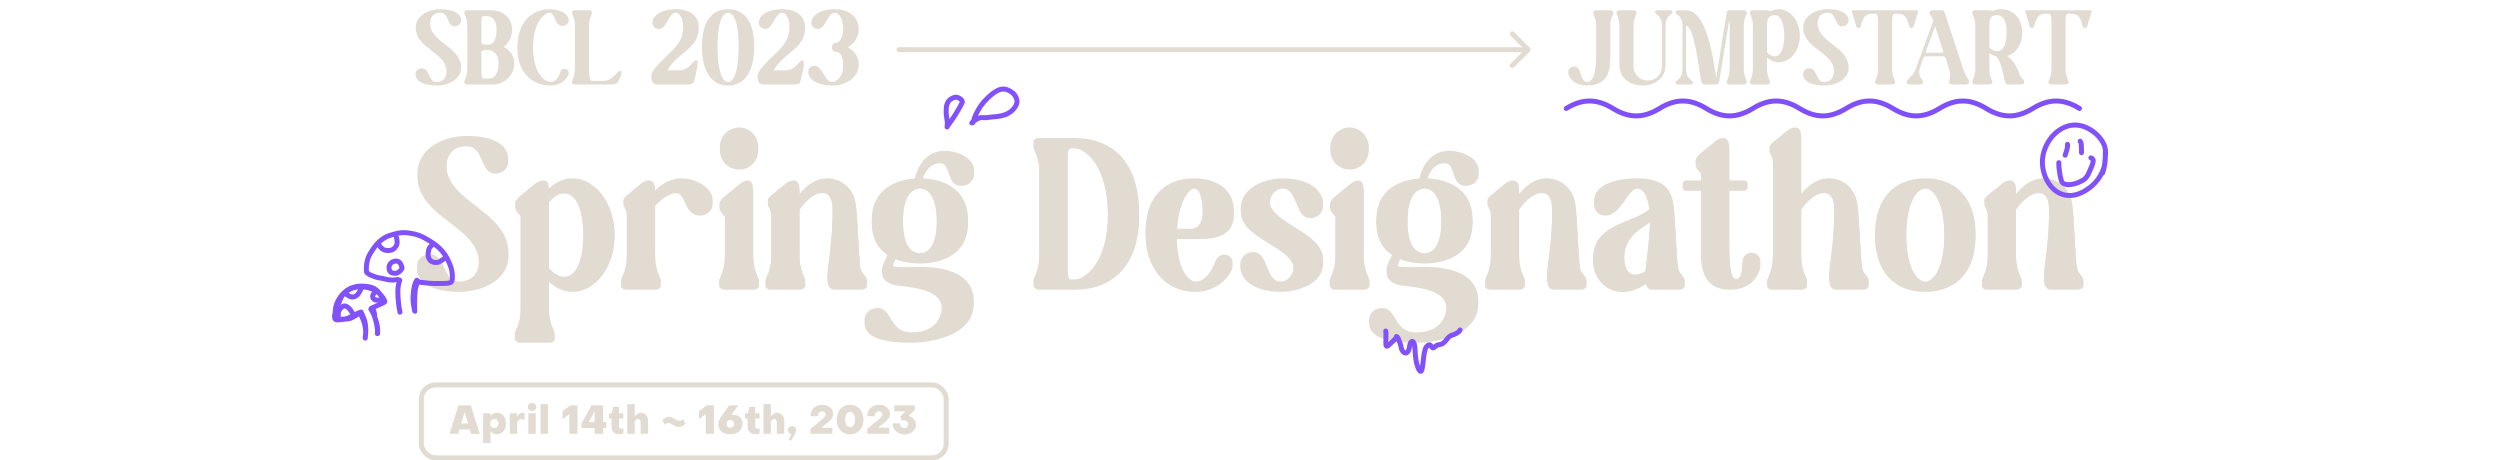<svg width="1510" height="278" viewBox="0 0 1510 278" fill="none" xmlns="http://www.w3.org/2000/svg">
<g filter="url(#filter0_f_5110_64)">
<path d="M277.008 174.28C292.88 174.28 307.088 166.088 307.088 152.904C307.088 127.176 269.584 122.312 269.584 99.528C269.584 95.048 270.864 86.344 282 86.344C292.496 86.344 289.808 102.856 299.152 102.856C304.144 102.856 306.96 99.144 306.96 95.944C306.96 87.368 298 82.12 281.872 82.12C266 82.12 252.176 91.08 252.176 104.264C252.176 129.992 289.296 134.216 289.296 157C289.296 161.48 288.016 170.056 276.88 170.056C267.664 170.056 269.072 153.544 259.728 153.544C254.736 153.544 251.92 157.256 251.92 160.456C251.92 169.032 262.16 174.28 277.008 174.28ZM314.504 128.584V185.672C314.504 196.168 310.92 199.112 310.92 202.056C310.92 202.056 310.92 205 314.504 205H331.528C333.96 205 335.112 203.976 335.112 202.056C335.112 199.112 331.528 196.168 331.528 185.672V168.264C335.624 171.976 340.488 174.28 345.864 174.28C359.944 174.28 371.208 158.664 371.208 141.128C371.208 123.464 359.944 107.72 345.864 107.72C340.488 107.72 335.624 110.024 331.528 113.864C331.528 110.152 329.992 109 328.072 109C326.408 109 324.36 110.024 323.08 111.048L314.504 118.088C309.64 122.056 310.536 124.488 314.504 128.584ZM340.744 114.888C349.832 114.888 352.392 129.736 352.392 141.128C352.392 152.392 349.832 167.112 340.744 167.112C337.288 167.112 334.088 164.936 331.528 161.736V120.392C334.088 117.064 337.288 114.888 340.744 114.888ZM378.629 128.456V153.672C378.629 164.168 375.045 167.112 375.045 170.056C375.045 171.976 376.197 173 378.629 173H395.653C395.653 173 399.237 173 399.237 170.056C399.237 167.112 395.653 164.168 395.653 153.672V122.312C400.005 117.704 404.997 114.632 408.581 114.632C414.213 114.632 413.317 128.2 422.661 128.2C427.653 128.2 430.469 124.488 430.469 121.288C430.469 112.712 419.589 107.72 411.653 107.72C405.253 107.72 400.005 110.792 395.653 115.144V114.504C395.653 110.28 393.989 109 391.941 109C390.277 109 388.357 109.896 387.205 110.92L378.629 117.96C373.765 121.928 378.629 122.696 378.629 128.456ZM437.879 128.968V153.672C437.879 164.168 434.295 167.112 434.295 170.056C434.295 170.056 434.295 173 437.879 173H454.903C454.903 173 458.487 173 458.487 170.056C458.487 167.112 454.903 164.168 454.903 153.672V115.016C454.903 110.408 453.367 109 451.575 109C449.783 109 447.735 110.28 446.455 111.432L437.879 118.472C433.015 122.44 433.911 124.872 437.879 128.968ZM434.807 88.776C434.807 95.304 439.927 100.424 446.455 100.424C452.855 100.424 457.975 95.304 457.975 88.776C457.975 82.376 452.855 77 446.455 77C439.927 77 434.807 82.376 434.807 88.776ZM465.879 128.456V153.672C465.879 164.168 462.295 167.112 462.295 170.056C462.295 171.976 463.447 173 465.879 173H482.903C482.903 173 486.487 173 486.487 170.056C486.487 167.112 482.903 164.168 482.903 153.672V124.744C486.999 118.728 492.247 114.632 496.343 114.632C503.511 114.632 503.127 122.696 502.743 134.472C502.231 148.808 500.055 158.664 499.799 166.344C499.671 171.08 501.719 173 503.895 173H520.023C522.071 173 523.735 171.976 523.735 170.056C523.735 166.6 520.535 165.704 519.767 161.864C518.743 156.616 517.975 129.096 516.823 122.696C515.159 113.224 507.863 107.72 499.671 107.72C492.631 107.72 487.255 111.816 482.903 117.192V114.504C482.903 110.28 481.239 109 479.191 109C477.527 109 475.607 109.896 474.455 110.92L465.879 117.96C461.015 121.928 465.879 122.696 465.879 128.456ZM522.199 192.968C522.199 201.544 532.311 205 550.615 205C558.807 205 588.119 202.184 588.119 181.448C588.119 173 582.871 161.224 555.735 161.224C551.639 161.224 548.183 161.352 545.367 161.352C541.015 161.352 538.583 161.096 538.967 159.816C539.479 158.152 540.247 156.104 540.887 154.568C545.751 156.488 550.999 157.128 555.607 157.128C567.639 157.128 584.663 152.648 584.663 132.68C584.663 113.352 568.791 108.104 556.887 107.72C557.271 105.8 559.831 96.584 567.767 96.584C574.807 96.584 571.223 110.28 580.567 110.28C585.559 110.28 588.375 106.568 588.375 103.368C588.375 94.792 577.367 91.08 570.711 91.08C556.375 91.08 553.047 105.672 552.535 107.848C540.887 108.616 526.551 114.376 526.551 132.68C526.551 142.792 530.903 148.936 536.791 152.52C536.407 153.288 535.255 155.464 533.591 159.176C531.159 164.68 534.231 169.672 542.807 170.568C558.295 172.232 568.919 174.92 568.919 184.904C568.919 192.2 564.439 200.776 550.615 200.776C536.791 200.776 539.351 186.056 530.007 186.056C525.015 186.056 522.199 189.768 522.199 192.968ZM555.607 111.944C559.703 111.944 565.847 115.272 565.847 132.68C565.847 150.088 559.703 152.904 555.607 152.904C551.511 152.904 545.367 150.088 545.367 132.68C545.367 115.272 551.511 111.944 555.607 111.944ZM624.17 86.344C624.17 89.288 627.754 92.232 627.754 102.728V153.672C627.754 164.168 624.17 167.112 624.17 170.056C624.17 170.056 624.17 173 627.754 173H649.258C671.274 173 688.042 159.176 688.042 128.84C688.042 97.096 671.274 83.4 649.258 83.4H627.754C625.322 83.4 624.17 84.424 624.17 86.344ZM644.778 153.672V102.728C644.778 93.768 644.394 87.624 646.826 87.624H649.258C654.634 87.624 669.226 97.096 669.226 128.84C669.226 159.176 655.018 168.776 649.258 168.776H646.826C644.394 168.776 644.778 162.632 644.778 153.672ZM722.256 174.28C734.544 174.28 742.608 165.576 744.272 160.2C745.424 156.488 742.48 153.8 739.408 153.8C737.36 153.8 735.184 154.952 734.16 157.768C731.984 163.656 727.76 170.056 722.256 170.056C717.776 170.056 710.736 162.376 710.736 142.408H724.176C735.056 142.408 745.296 140.104 745.296 127.56C745.296 113.096 733.008 107.72 721.36 107.72C702.544 107.72 691.92 119.88 691.92 139.848C691.92 158.536 702.544 174.28 722.256 174.28ZM721.36 111.944C725.072 111.944 726.48 119.88 726.48 127.048C726.48 132.168 725.072 138.184 719.056 138.184H710.864C711.632 120.904 717.648 111.944 721.36 111.944ZM773.618 174.28C783.09 174.28 799.218 169.928 799.218 156.744C799.218 139.976 766.834 134.984 766.834 121.16C766.834 116.68 770.034 111.944 774.77 111.944C783.986 111.944 781.938 129.736 791.282 129.736C796.274 129.736 799.09 126.024 799.09 122.824C799.09 114.248 789.49 107.72 774.642 107.72C765.17 107.72 749.426 112.712 749.426 125.896C749.426 142.664 781.426 147.016 781.426 160.84C781.426 165.32 778.226 170.056 773.49 170.056C764.274 170.056 766.322 152.264 756.978 152.264C751.986 152.264 749.17 155.976 749.17 159.176C749.17 167.752 758.77 174.28 773.618 174.28ZM806.629 128.968V153.672C806.629 164.168 803.045 167.112 803.045 170.056C803.045 170.056 803.045 173 806.629 173H823.653C823.653 173 827.237 173 827.237 170.056C827.237 167.112 823.653 164.168 823.653 153.672V115.016C823.653 110.408 822.117 109 820.325 109C818.533 109 816.485 110.28 815.205 111.432L806.629 118.472C801.765 122.44 802.661 124.872 806.629 128.968ZM803.557 88.776C803.557 95.304 808.677 100.424 815.205 100.424C821.605 100.424 826.725 95.304 826.725 88.776C826.725 82.376 821.605 77 815.205 77C808.677 77 803.557 82.376 803.557 88.776ZM826.949 192.968C826.949 201.544 837.061 205 855.365 205C863.557 205 892.869 202.184 892.869 181.448C892.869 173 887.621 161.224 860.485 161.224C856.389 161.224 852.933 161.352 850.117 161.352C845.765 161.352 843.333 161.096 843.717 159.816C844.229 158.152 844.997 156.104 845.637 154.568C850.501 156.488 855.749 157.128 860.357 157.128C872.389 157.128 889.413 152.648 889.413 132.68C889.413 113.352 873.541 108.104 861.637 107.72C862.021 105.8 864.581 96.584 872.517 96.584C879.557 96.584 875.973 110.28 885.317 110.28C890.309 110.28 893.125 106.568 893.125 103.368C893.125 94.792 882.117 91.08 875.461 91.08C861.125 91.08 857.797 105.672 857.285 107.848C845.637 108.616 831.301 114.376 831.301 132.68C831.301 142.792 835.653 148.936 841.541 152.52C841.157 153.288 840.005 155.464 838.341 159.176C835.909 164.68 838.981 169.672 847.557 170.568C863.045 172.232 873.669 174.92 873.669 184.904C873.669 192.2 869.189 200.776 855.365 200.776C841.541 200.776 844.101 186.056 834.757 186.056C829.765 186.056 826.949 189.768 826.949 192.968ZM860.357 111.944C864.453 111.944 870.597 115.272 870.597 132.68C870.597 150.088 864.453 152.904 860.357 152.904C856.261 152.904 850.117 150.088 850.117 132.68C850.117 115.272 856.261 111.944 860.357 111.944ZM900.504 128.456V153.672C900.504 164.168 896.92 167.112 896.92 170.056C896.92 171.976 898.072 173 900.504 173H917.528C917.528 173 921.112 173 921.112 170.056C921.112 167.112 917.528 164.168 917.528 153.672V124.744C921.624 118.728 926.872 114.632 930.968 114.632C938.136 114.632 937.752 122.696 937.368 134.472C936.856 148.808 934.68 158.664 934.424 166.344C934.296 171.08 936.344 173 938.52 173H954.648C956.696 173 958.36 171.976 958.36 170.056C958.36 166.6 955.16 165.704 954.392 161.864C953.368 156.616 952.6 129.096 951.448 122.696C949.784 113.224 942.488 107.72 934.296 107.72C927.256 107.72 921.88 111.816 917.528 117.192V114.504C917.528 110.28 915.864 109 913.816 109C912.152 109 910.232 109.896 909.08 110.92L900.504 117.96C895.64 121.928 900.504 122.696 900.504 128.456ZM962.17 155.976C962.17 165.064 969.082 174.408 980.09 174.408C984.826 174.408 990.33 172.36 994.042 169.544C994.682 171.976 996.218 173 997.754 173H1013.88C1015.93 173 1017.59 171.976 1017.59 170.056C1017.59 166.6 1014.39 165.704 1013.63 161.864C1012.6 156.616 1011.83 129.096 1010.68 122.696C1009.02 113.224 1003.39 107.72 988.922 107.72C973.562 107.72 962.81 112.712 962.81 121.288C962.81 124.488 964.73 128.2 969.722 128.2C979.066 128.2 983.29 111.944 988.922 111.944C993.274 111.944 995.706 118.216 996.346 126.408C994.298 127.816 991.61 129.48 989.05 130.632C977.018 136.008 962.17 139.464 962.17 155.976ZM990.714 136.392C993.146 134.728 995.194 133.32 996.602 132.296V134.472C996.09 147.272 994.426 156.488 993.786 163.784C991.866 164.936 989.946 165.832 987.642 165.832C981.882 165.832 980.986 158.536 980.986 154.824C980.986 144.584 986.362 139.464 990.714 136.392ZM1018.47 113.224H1027.43V145.608C1027.43 154.44 1025.64 173 1044.97 173C1057.64 173 1062.76 164.168 1063.27 158.792C1063.66 154.824 1060.84 152.648 1057.9 152.648C1055.34 152.648 1052.78 154.312 1052.52 157.768C1052.14 163.784 1051.75 168.52 1048.3 168.52C1044.46 168.52 1044.46 150.984 1044.46 145.608V113.224H1053.42C1056.36 113.224 1056.36 109 1053.42 109H1044.46V88.904C1044.46 84.68 1042.79 83.4 1040.74 83.4C1039.08 83.4 1037.16 84.296 1036.01 85.32L1027.43 92.36C1022.57 96.328 1023.46 98.76 1027.43 102.856V109H1018.47C1015.53 109 1015.53 113.224 1018.47 113.224ZM1070.88 96.456V153.672C1070.88 164.168 1067.3 167.112 1067.3 170.056C1067.3 171.976 1068.45 173 1070.88 173H1087.9C1087.9 173 1091.49 173 1091.49 170.056C1091.49 167.112 1087.9 164.168 1087.9 153.672V124.744C1092 118.728 1097.25 114.632 1101.34 114.632C1108.51 114.632 1108.13 122.696 1107.74 134.472C1107.23 148.808 1105.06 158.664 1104.8 166.344C1104.67 171.08 1106.72 173 1108.9 173H1125.02C1127.07 173 1128.74 171.976 1128.74 170.056C1128.74 166.6 1125.54 165.704 1124.77 161.864C1123.74 156.616 1122.98 129.096 1121.82 122.696C1120.16 113.224 1112.86 107.72 1104.67 107.72C1097.63 107.72 1092.26 111.816 1087.9 117.192V82.504C1087.9 78.28 1086.24 77 1084.19 77C1082.53 77 1080.61 77.896 1079.46 78.92L1070.88 85.96C1066.02 89.928 1070.88 90.696 1070.88 96.456ZM1162.88 174.28C1182.59 174.28 1193.22 160.968 1193.22 141C1193.22 121.032 1182.59 107.72 1162.88 107.72C1143.17 107.72 1132.55 121.032 1132.55 141C1132.55 160.968 1143.17 174.28 1162.88 174.28ZM1151.36 141C1151.36 121.032 1157.51 111.944 1162.88 111.944C1168.26 111.944 1174.4 121.032 1174.4 141C1174.4 160.968 1168.26 170.056 1162.88 170.056C1157.51 170.056 1151.36 160.968 1151.36 141ZM1200.63 128.456V153.672C1200.63 164.168 1197.05 167.112 1197.05 170.056C1197.05 171.976 1198.2 173 1200.63 173H1217.65C1217.65 173 1221.24 173 1221.24 170.056C1221.24 167.112 1217.65 164.168 1217.65 153.672V124.744C1221.75 118.728 1227 114.632 1231.09 114.632C1238.26 114.632 1237.88 122.696 1237.49 134.472C1236.98 148.808 1234.81 158.664 1234.55 166.344C1234.42 171.08 1236.47 173 1238.65 173H1254.77C1256.82 173 1258.49 171.976 1258.49 170.056C1258.49 166.6 1255.29 165.704 1254.52 161.864C1253.49 156.616 1252.73 129.096 1251.57 122.696C1249.91 113.224 1242.61 107.72 1234.42 107.72C1227.38 107.72 1222.01 111.816 1217.65 117.192V114.504C1217.65 110.28 1215.99 109 1213.94 109C1212.28 109 1210.36 109.896 1209.21 110.92L1200.63 117.96C1195.77 121.928 1200.63 122.696 1200.63 128.456Z" fill="#E1DBD2"/>
</g>
<g filter="">
<path d="M277.008 176.28C292.88 176.28 307.088 168.088 307.088 154.904C307.088 129.176 269.584 124.312 269.584 101.528C269.584 97.048 270.864 88.344 282 88.344C292.496 88.344 289.808 104.856 299.152 104.856C304.144 104.856 306.96 101.144 306.96 97.944C306.96 89.368 298 84.12 281.872 84.12C266 84.12 252.176 93.08 252.176 106.264C252.176 131.992 289.296 136.216 289.296 159C289.296 163.48 288.016 172.056 276.88 172.056C267.664 172.056 269.072 155.544 259.728 155.544C254.736 155.544 251.92 159.256 251.92 162.456C251.92 171.032 262.16 176.28 277.008 176.28ZM314.504 130.584V187.672C314.504 198.168 310.92 201.112 310.92 204.056C310.92 204.056 310.92 207 314.504 207H331.528C333.96 207 335.112 205.976 335.112 204.056C335.112 201.112 331.528 198.168 331.528 187.672V170.264C335.624 173.976 340.488 176.28 345.864 176.28C359.944 176.28 371.208 160.664 371.208 143.128C371.208 125.464 359.944 109.72 345.864 109.72C340.488 109.72 335.624 112.024 331.528 115.864C331.528 112.152 329.992 111 328.072 111C326.408 111 324.36 112.024 323.08 113.048L314.504 120.088C309.64 124.056 310.536 126.488 314.504 130.584ZM340.744 116.888C349.832 116.888 352.392 131.736 352.392 143.128C352.392 154.392 349.832 169.112 340.744 169.112C337.288 169.112 334.088 166.936 331.528 163.736V122.392C334.088 119.064 337.288 116.888 340.744 116.888ZM378.629 130.456V155.672C378.629 166.168 375.045 169.112 375.045 172.056C375.045 173.976 376.197 175 378.629 175H395.653C395.653 175 399.237 175 399.237 172.056C399.237 169.112 395.653 166.168 395.653 155.672V124.312C400.005 119.704 404.997 116.632 408.581 116.632C414.213 116.632 413.317 130.2 422.661 130.2C427.653 130.2 430.469 126.488 430.469 123.288C430.469 114.712 419.589 109.72 411.653 109.72C405.253 109.72 400.005 112.792 395.653 117.144V116.504C395.653 112.28 393.989 111 391.941 111C390.277 111 388.357 111.896 387.205 112.92L378.629 119.96C373.765 123.928 378.629 124.696 378.629 130.456ZM437.879 130.968V155.672C437.879 166.168 434.295 169.112 434.295 172.056C434.295 172.056 434.295 175 437.879 175H454.903C454.903 175 458.487 175 458.487 172.056C458.487 169.112 454.903 166.168 454.903 155.672V117.016C454.903 112.408 453.367 111 451.575 111C449.783 111 447.735 112.28 446.455 113.432L437.879 120.472C433.015 124.44 433.911 126.872 437.879 130.968ZM434.807 90.776C434.807 97.304 439.927 102.424 446.455 102.424C452.855 102.424 457.975 97.304 457.975 90.776C457.975 84.376 452.855 79 446.455 79C439.927 79 434.807 84.376 434.807 90.776ZM465.879 130.456V155.672C465.879 166.168 462.295 169.112 462.295 172.056C462.295 173.976 463.447 175 465.879 175H482.903C482.903 175 486.487 175 486.487 172.056C486.487 169.112 482.903 166.168 482.903 155.672V126.744C486.999 120.728 492.247 116.632 496.343 116.632C503.511 116.632 503.127 124.696 502.743 136.472C502.231 150.808 500.055 160.664 499.799 168.344C499.671 173.08 501.719 175 503.895 175H520.023C522.071 175 523.735 173.976 523.735 172.056C523.735 168.6 520.535 167.704 519.767 163.864C518.743 158.616 517.975 131.096 516.823 124.696C515.159 115.224 507.863 109.72 499.671 109.72C492.631 109.72 487.255 113.816 482.903 119.192V116.504C482.903 112.28 481.239 111 479.191 111C477.527 111 475.607 111.896 474.455 112.92L465.879 119.96C461.015 123.928 465.879 124.696 465.879 130.456ZM522.199 194.968C522.199 203.544 532.311 207 550.615 207C558.807 207 588.119 204.184 588.119 183.448C588.119 175 582.871 163.224 555.735 163.224C551.639 163.224 548.183 163.352 545.367 163.352C541.015 163.352 538.583 163.096 538.967 161.816C539.479 160.152 540.247 158.104 540.887 156.568C545.751 158.488 550.999 159.128 555.607 159.128C567.639 159.128 584.663 154.648 584.663 134.68C584.663 115.352 568.791 110.104 556.887 109.72C557.271 107.8 559.831 98.584 567.767 98.584C574.807 98.584 571.223 112.28 580.567 112.28C585.559 112.28 588.375 108.568 588.375 105.368C588.375 96.792 577.367 93.08 570.711 93.08C556.375 93.08 553.047 107.672 552.535 109.848C540.887 110.616 526.551 116.376 526.551 134.68C526.551 144.792 530.903 150.936 536.791 154.52C536.407 155.288 535.255 157.464 533.591 161.176C531.159 166.68 534.231 171.672 542.807 172.568C558.295 174.232 568.919 176.92 568.919 186.904C568.919 194.2 564.439 202.776 550.615 202.776C536.791 202.776 539.351 188.056 530.007 188.056C525.015 188.056 522.199 191.768 522.199 194.968ZM555.607 113.944C559.703 113.944 565.847 117.272 565.847 134.68C565.847 152.088 559.703 154.904 555.607 154.904C551.511 154.904 545.367 152.088 545.367 134.68C545.367 117.272 551.511 113.944 555.607 113.944ZM624.17 88.344C624.17 91.288 627.754 94.232 627.754 104.728V155.672C627.754 166.168 624.17 169.112 624.17 172.056C624.17 172.056 624.17 175 627.754 175H649.258C671.274 175 688.042 161.176 688.042 130.84C688.042 99.096 671.274 85.4 649.258 85.4H627.754C625.322 85.4 624.17 86.424 624.17 88.344ZM644.778 155.672V104.728C644.778 95.768 644.394 89.624 646.826 89.624H649.258C654.634 89.624 669.226 99.096 669.226 130.84C669.226 161.176 655.018 170.776 649.258 170.776H646.826C644.394 170.776 644.778 164.632 644.778 155.672ZM722.256 176.28C734.544 176.28 742.608 167.576 744.272 162.2C745.424 158.488 742.48 155.8 739.408 155.8C737.36 155.8 735.184 156.952 734.16 159.768C731.984 165.656 727.76 172.056 722.256 172.056C717.776 172.056 710.736 164.376 710.736 144.408H724.176C735.056 144.408 745.296 142.104 745.296 129.56C745.296 115.096 733.008 109.72 721.36 109.72C702.544 109.72 691.92 121.88 691.92 141.848C691.92 160.536 702.544 176.28 722.256 176.28ZM721.36 113.944C725.072 113.944 726.48 121.88 726.48 129.048C726.48 134.168 725.072 140.184 719.056 140.184H710.864C711.632 122.904 717.648 113.944 721.36 113.944ZM773.618 176.28C783.09 176.28 799.218 171.928 799.218 158.744C799.218 141.976 766.834 136.984 766.834 123.16C766.834 118.68 770.034 113.944 774.77 113.944C783.986 113.944 781.938 131.736 791.282 131.736C796.274 131.736 799.09 128.024 799.09 124.824C799.09 116.248 789.49 109.72 774.642 109.72C765.17 109.72 749.426 114.712 749.426 127.896C749.426 144.664 781.426 149.016 781.426 162.84C781.426 167.32 778.226 172.056 773.49 172.056C764.274 172.056 766.322 154.264 756.978 154.264C751.986 154.264 749.17 157.976 749.17 161.176C749.17 169.752 758.77 176.28 773.618 176.28ZM806.629 130.968V155.672C806.629 166.168 803.045 169.112 803.045 172.056C803.045 172.056 803.045 175 806.629 175H823.653C823.653 175 827.237 175 827.237 172.056C827.237 169.112 823.653 166.168 823.653 155.672V117.016C823.653 112.408 822.117 111 820.325 111C818.533 111 816.485 112.28 815.205 113.432L806.629 120.472C801.765 124.44 802.661 126.872 806.629 130.968ZM803.557 90.776C803.557 97.304 808.677 102.424 815.205 102.424C821.605 102.424 826.725 97.304 826.725 90.776C826.725 84.376 821.605 79 815.205 79C808.677 79 803.557 84.376 803.557 90.776ZM826.949 194.968C826.949 203.544 837.061 207 855.365 207C863.557 207 892.869 204.184 892.869 183.448C892.869 175 887.621 163.224 860.485 163.224C856.389 163.224 852.933 163.352 850.117 163.352C845.765 163.352 843.333 163.096 843.717 161.816C844.229 160.152 844.997 158.104 845.637 156.568C850.501 158.488 855.749 159.128 860.357 159.128C872.389 159.128 889.413 154.648 889.413 134.68C889.413 115.352 873.541 110.104 861.637 109.72C862.021 107.8 864.581 98.584 872.517 98.584C879.557 98.584 875.973 112.28 885.317 112.28C890.309 112.28 893.125 108.568 893.125 105.368C893.125 96.792 882.117 93.08 875.461 93.08C861.125 93.08 857.797 107.672 857.285 109.848C845.637 110.616 831.301 116.376 831.301 134.68C831.301 144.792 835.653 150.936 841.541 154.52C841.157 155.288 840.005 157.464 838.341 161.176C835.909 166.68 838.981 171.672 847.557 172.568C863.045 174.232 873.669 176.92 873.669 186.904C873.669 194.2 869.189 202.776 855.365 202.776C841.541 202.776 844.101 188.056 834.757 188.056C829.765 188.056 826.949 191.768 826.949 194.968ZM860.357 113.944C864.453 113.944 870.597 117.272 870.597 134.68C870.597 152.088 864.453 154.904 860.357 154.904C856.261 154.904 850.117 152.088 850.117 134.68C850.117 117.272 856.261 113.944 860.357 113.944ZM900.504 130.456V155.672C900.504 166.168 896.92 169.112 896.92 172.056C896.92 173.976 898.072 175 900.504 175H917.528C917.528 175 921.112 175 921.112 172.056C921.112 169.112 917.528 166.168 917.528 155.672V126.744C921.624 120.728 926.872 116.632 930.968 116.632C938.136 116.632 937.752 124.696 937.368 136.472C936.856 150.808 934.68 160.664 934.424 168.344C934.296 173.08 936.344 175 938.52 175H954.648C956.696 175 958.36 173.976 958.36 172.056C958.36 168.6 955.16 167.704 954.392 163.864C953.368 158.616 952.6 131.096 951.448 124.696C949.784 115.224 942.488 109.72 934.296 109.72C927.256 109.72 921.88 113.816 917.528 119.192V116.504C917.528 112.28 915.864 111 913.816 111C912.152 111 910.232 111.896 909.08 112.92L900.504 119.96C895.64 123.928 900.504 124.696 900.504 130.456ZM962.17 157.976C962.17 167.064 969.082 176.408 980.09 176.408C984.826 176.408 990.33 174.36 994.042 171.544C994.682 173.976 996.218 175 997.754 175H1013.88C1015.93 175 1017.59 173.976 1017.59 172.056C1017.59 168.6 1014.39 167.704 1013.63 163.864C1012.6 158.616 1011.83 131.096 1010.68 124.696C1009.02 115.224 1003.39 109.72 988.922 109.72C973.562 109.72 962.81 114.712 962.81 123.288C962.81 126.488 964.73 130.2 969.722 130.2C979.066 130.2 983.29 113.944 988.922 113.944C993.274 113.944 995.706 120.216 996.346 128.408C994.298 129.816 991.61 131.48 989.05 132.632C977.018 138.008 962.17 141.464 962.17 157.976ZM990.714 138.392C993.146 136.728 995.194 135.32 996.602 134.296V136.472C996.09 149.272 994.426 158.488 993.786 165.784C991.866 166.936 989.946 167.832 987.642 167.832C981.882 167.832 980.986 160.536 980.986 156.824C980.986 146.584 986.362 141.464 990.714 138.392ZM1018.47 115.224H1027.43V147.608C1027.43 156.44 1025.64 175 1044.97 175C1057.64 175 1062.76 166.168 1063.27 160.792C1063.66 156.824 1060.84 154.648 1057.9 154.648C1055.34 154.648 1052.78 156.312 1052.52 159.768C1052.14 165.784 1051.75 170.52 1048.3 170.52C1044.46 170.52 1044.46 152.984 1044.46 147.608V115.224H1053.42C1056.36 115.224 1056.36 111 1053.42 111H1044.46V90.904C1044.46 86.68 1042.79 85.4 1040.74 85.4C1039.08 85.4 1037.16 86.296 1036.01 87.32L1027.43 94.36C1022.57 98.328 1023.46 100.76 1027.43 104.856V111H1018.47C1015.53 111 1015.53 115.224 1018.47 115.224ZM1070.88 98.456V155.672C1070.88 166.168 1067.3 169.112 1067.3 172.056C1067.3 173.976 1068.45 175 1070.88 175H1087.9C1087.9 175 1091.49 175 1091.49 172.056C1091.49 169.112 1087.9 166.168 1087.9 155.672V126.744C1092 120.728 1097.25 116.632 1101.34 116.632C1108.51 116.632 1108.13 124.696 1107.74 136.472C1107.23 150.808 1105.06 160.664 1104.8 168.344C1104.67 173.08 1106.72 175 1108.9 175H1125.02C1127.07 175 1128.74 173.976 1128.74 172.056C1128.74 168.6 1125.54 167.704 1124.77 163.864C1123.74 158.616 1122.98 131.096 1121.82 124.696C1120.16 115.224 1112.86 109.72 1104.67 109.72C1097.63 109.72 1092.26 113.816 1087.9 119.192V84.504C1087.9 80.28 1086.24 79 1084.19 79C1082.53 79 1080.61 79.896 1079.46 80.92L1070.88 87.96C1066.02 91.928 1070.88 92.696 1070.88 98.456ZM1162.88 176.28C1182.59 176.28 1193.22 162.968 1193.22 143C1193.22 123.032 1182.59 109.72 1162.88 109.72C1143.17 109.72 1132.55 123.032 1132.55 143C1132.55 162.968 1143.17 176.28 1162.88 176.28ZM1151.36 143C1151.36 123.032 1157.51 113.944 1162.88 113.944C1168.26 113.944 1174.4 123.032 1174.4 143C1174.4 162.968 1168.26 172.056 1162.88 172.056C1157.51 172.056 1151.36 162.968 1151.36 143ZM1200.63 130.456V155.672C1200.63 166.168 1197.05 169.112 1197.05 172.056C1197.05 173.976 1198.2 175 1200.63 175H1217.65C1217.65 175 1221.24 175 1221.24 172.056C1221.24 169.112 1217.65 166.168 1217.65 155.672V126.744C1221.75 120.728 1227 116.632 1231.09 116.632C1238.26 116.632 1237.88 124.696 1237.49 136.472C1236.98 150.808 1234.81 160.664 1234.55 168.344C1234.42 173.08 1236.47 175 1238.65 175H1254.77C1256.82 175 1258.49 173.976 1258.49 172.056C1258.49 168.6 1255.29 167.704 1254.52 163.864C1253.49 158.616 1252.73 131.096 1251.57 124.696C1249.91 115.224 1242.61 109.72 1234.42 109.72C1227.38 109.72 1222.01 113.816 1217.65 119.192V116.504C1217.65 112.28 1215.99 111 1213.94 111C1212.28 111 1210.36 111.896 1209.21 112.92L1200.63 119.96C1195.77 123.928 1200.63 124.696 1200.63 130.456Z" fill="#E1DBD2"/>
</g>
<g filter="">
<path d="M263.504 51.64C271.44 51.64 278.544 47.544 278.544 40.952C278.544 28.088 259.792 25.656 259.792 14.264C259.792 12.024 260.432 7.672 266 7.672C271.248 7.672 269.904 15.928 274.576 15.928C277.072 15.928 278.48 14.072 278.48 12.472C278.48 8.184 274 5.56 265.936 5.56C258 5.56 251.088 10.04 251.088 16.632C251.088 29.496 269.648 31.608 269.648 43C269.648 45.24 269.008 49.528 263.44 49.528C258.832 49.528 259.536 41.272 254.864 41.272C252.368 41.272 250.96 43.128 250.96 44.728C250.96 49.016 256.08 51.64 263.504 51.64ZM280.46 7.672C280.46 9.144 282.252 10.616 282.252 15.864V41.336C282.252 46.584 280.46 48.056 280.46 49.528C280.46 49.528 280.46 51 282.252 51H297.932C304.972 51 310.604 45.176 310.604 38.264C310.604 33.848 307.98 30.264 304.268 28.344C307.404 25.976 309.324 22.136 309.324 17.848C309.324 11 303.692 6.2 296.652 6.2H282.252C281.036 6.2 280.46 6.712 280.46 7.672ZM290.764 41.336V31.8C290.764 30.264 292.62 30.2 294.092 30.2C294.348 30.2 294.54 30.2 294.732 30.2C299.276 30.2 301.196 34.552 301.196 38.264C301.196 42.04 299.916 47.416 295.372 47.416H291.852C290.636 47.416 290.764 44.408 290.764 41.336ZM291.852 9.784H294.092C298.636 9.784 299.916 14.136 299.916 17.848C299.916 21.624 299.276 27 294.732 27C294.54 27 294.284 27 293.964 27C292.684 27 290.764 26.872 290.764 25.464V15.864C290.764 12.792 290.636 9.784 291.852 9.784ZM312.523 28.92C312.523 44.024 321.419 51.64 332.555 51.64C339.339 51.64 343.051 46.904 343.499 44.6C343.819 42.808 342.411 41.592 340.875 41.592C339.787 41.592 338.699 42.168 338.315 43.704C337.611 46.52 335.691 49.528 332.555 49.528C329.035 49.528 321.931 44.088 321.931 28.92C321.931 13.048 329.227 7.672 331.915 7.672C335.371 7.672 334.923 15.672 339.595 15.672C342.091 15.672 343.499 13.816 343.499 12.216C343.499 7.928 337.355 5.56 331.915 5.56C321.419 5.56 312.523 13.048 312.523 28.92ZM347.252 15.864V41.336C347.252 46.584 345.46 48.056 345.46 49.528C345.46 49.528 345.46 51 347.252 51H369.78C370.74 51 372.468 50.808 373.044 49.784C373.108 49.72 376.5 43.896 375.028 43.064C374.836 42.936 374.644 42.872 374.452 42.872C372.34 42.872 370.676 48.888 364.212 48.888H357.428C356.212 48.888 355.764 45.816 355.764 41.336V15.864C355.764 10.616 357.556 9.144 357.556 7.672C357.556 7.672 357.556 6.2 355.764 6.2H347.252C347.252 6.2 345.46 6.2 345.46 7.672C345.46 9.144 347.252 10.616 347.252 15.864ZM396.791 51H415.735C416.695 51 418.423 50.808 418.999 49.784C419.063 49.72 422.455 37.496 420.983 36.664C420.791 36.536 420.599 36.472 420.407 36.472C418.295 36.472 416.631 42.488 410.167 42.488H403.063C409.591 31.224 422.071 29.624 422.071 16.632C422.071 9.272 416.439 5.56 408.247 5.56C399.287 5.56 394.103 9.464 394.103 13.752C394.103 15.352 395.127 17.464 398.071 17.464C402.743 17.464 403.895 7.672 408.247 7.672C410.935 7.672 412.663 11.768 412.663 16.504C412.663 28.408 401.719 32.632 394.743 42.488C392.247 46.008 393.271 51 396.791 51ZM439.768 51.64C450.904 51.64 455.576 41.272 455.576 28.088C455.576 14.904 450.904 5.56 439.768 5.56C428.632 5.56 423.96 14.904 423.96 28.088C423.96 41.272 428.632 51.64 439.768 51.64ZM433.368 28.088C433.368 14.904 435.8 7.672 439.768 7.672C443.736 7.672 446.168 14.904 446.168 28.088C446.168 41.272 443.736 49.528 439.768 49.528C435.8 49.528 433.368 41.272 433.368 28.088ZM460.979 51H479.923C480.883 51 482.611 50.808 483.187 49.784C483.251 49.72 486.643 37.496 485.171 36.664C484.979 36.536 484.787 36.472 484.595 36.472C482.483 36.472 480.819 42.488 474.355 42.488H467.251C473.779 31.224 486.259 29.624 486.259 16.632C486.259 9.272 480.627 5.56 472.435 5.56C463.475 5.56 458.291 9.464 458.291 13.752C458.291 15.352 459.315 17.464 462.259 17.464C466.931 17.464 468.083 7.672 472.435 7.672C475.123 7.672 476.851 11.768 476.851 16.504C476.851 28.408 465.907 32.632 458.931 42.488C456.434 46.008 457.459 51 460.979 51ZM512.084 28.6C515.348 26.744 518.676 22.904 518.676 17.656C518.676 9.912 512.404 5.56 504.212 5.56C495.252 5.56 490.068 9.464 490.068 13.752C490.068 15.352 491.092 17.464 494.036 17.464C498.708 17.464 499.86 7.672 504.212 7.672C506.9 7.672 509.268 11.768 509.268 16.888C509.268 26.232 504.532 25.912 504.532 25.912C501.78 26.168 501.78 31.032 504.532 31.288C508.756 31.288 509.268 36.344 509.268 39.544C509.268 46.712 504.98 49.528 502.548 49.528C497.94 49.528 496.788 39.736 492.116 39.736C489.172 39.736 488.148 41.848 488.148 43.448C488.148 47.736 493.332 51.64 502.548 51.64C510.484 51.64 518.676 47.288 518.676 38.776C518.676 33.656 515.348 30.328 512.084 28.6Z" fill="#E1DBD2"/>
</g>
<g filter="">
<path d="M947.211 43.576C947.275 47.096 950.859 51.64 958.667 51.64C973.131 51.64 972.619 39.544 972.619 32.376V15.864C972.619 10.616 974.411 9.144 974.411 7.672C974.411 7.672 974.411 6.2 972.619 6.2H964.107C964.107 6.2 962.315 6.2 962.315 7.672C962.315 9.144 964.107 10.616 964.107 15.864V32.376C964.107 37.88 963.787 49.528 958.667 49.528C953.995 49.528 955.723 40.568 951.115 40.12C950.987 40.12 950.859 40.12 950.731 40.12C948.491 40.12 947.211 42.04 947.211 43.576ZM978.128 15.864V39.416C978.128 47.544 985.104 51.64 992.08 51.64C998.992 51.64 1005.97 47.544 1005.97 39.416V15.224C1006.22 8.824 1010.19 9.08 1010.19 7.224C1010.19 7.224 1010.19 6.2 1008.91 6.2H1000.91C1000.91 6.2 999.632 6.2 999.632 7.224C999.632 9.08 1003.6 8.824 1003.86 15.224V39.416C1003.86 45.56 999.568 48.696 995.28 48.696C990.928 48.696 986.64 45.56 986.64 39.416V15.864C986.64 10.616 988.432 9.144 988.432 7.672C988.432 7.672 988.432 6.2 986.64 6.2H978.128C978.128 6.2 976.336 6.2 976.336 7.672C976.336 9.144 978.128 10.616 978.128 15.864ZM1016.25 15.224V41.976C1015.99 48.376 1012.02 48.12 1012.02 49.976C1012.02 50.68 1012.47 51 1013.3 51H1021.3C1021.3 51 1022.58 51 1022.58 49.976C1022.58 48.12 1018.61 48.376 1018.36 41.976V15.608C1023.41 15.608 1026.23 42.296 1027.25 47.672C1027.7 49.976 1028.21 51 1029.3 51H1036.47C1037.37 51 1038.13 50.552 1038.33 49.656L1044.41 12.28C1044.6 13.24 1044.73 14.392 1044.73 15.864V41.336C1044.73 46.584 1042.93 48.056 1042.93 49.528C1042.93 50.488 1043.51 51 1044.73 51H1053.24C1053.24 51 1055.03 51 1055.03 49.528C1055.03 48.056 1053.24 46.584 1053.24 41.336V15.864C1053.24 10.616 1055.03 9.144 1055.03 7.672C1055.03 6.712 1054.45 6.2 1053.24 6.2H1044.73C1044.73 6.2 1042.93 6.2 1042.93 7.672L1036.66 46.648C1035.51 43.832 1032.69 6.2 1018.36 6.2H1013.3C1013.3 6.2 1012.02 6.2 1012.02 7.224C1012.02 9.08 1015.99 8.824 1016.25 15.224ZM1056.96 7.672C1056.96 9.144 1058.75 10.616 1058.75 15.864V41.336C1058.75 46.584 1056.96 48.056 1056.96 49.528C1056.96 49.528 1056.96 51 1058.75 51H1067.26C1068.48 51 1069.06 50.488 1069.06 49.528C1069.06 48.056 1067.26 46.584 1067.26 41.336V34.808C1069.31 36.6 1071.74 37.624 1074.43 37.624C1081.47 37.624 1087.1 30.392 1087.1 21.624C1087.1 12.792 1081.47 5.56 1074.43 5.56C1072.45 5.56 1070.59 6.136 1068.99 7.16C1070.02 6.52 1069.63 6.584 1069.25 6.584C1068.61 6.584 1068.16 6.2 1067.26 6.2H1058.75C1057.54 6.2 1056.96 6.712 1056.96 7.672ZM1067.26 15.864C1067.26 12.536 1067.65 9.144 1071.87 9.144C1076.42 9.144 1077.7 15.928 1077.7 21.624C1077.7 27.256 1076.42 34.04 1071.87 34.04C1070.14 34.04 1068.54 33.08 1067.26 31.544V15.864ZM1101.57 51.64C1109.5 51.64 1116.61 47.544 1116.61 40.952C1116.61 28.088 1097.86 25.656 1097.86 14.264C1097.86 12.024 1098.5 7.672 1104.06 7.672C1109.31 7.672 1107.97 15.928 1112.64 15.928C1115.14 15.928 1116.54 14.072 1116.54 12.472C1116.54 8.184 1112.06 5.56 1104 5.56C1096.06 5.56 1089.15 10.04 1089.15 16.632C1089.15 29.496 1107.71 31.608 1107.71 43C1107.71 45.24 1107.07 49.528 1101.5 49.528C1096.9 49.528 1097.6 41.272 1092.93 41.272C1090.43 41.272 1089.02 43.128 1089.02 44.728C1089.02 49.016 1094.14 51.64 1101.57 51.64ZM1118.78 7.8L1121.21 15.928C1121.66 16.632 1122.11 16.952 1122.62 16.952C1122.88 16.952 1123.13 16.888 1123.39 16.696C1124.6 15.8 1124.28 8.312 1130.36 8.312H1132.67C1134.59 8.312 1134.33 11.384 1134.33 15.864V41.336C1134.33 46.584 1132.54 48.056 1132.54 49.528C1132.54 49.528 1132.54 51 1134.33 51H1142.84C1144.06 51 1144.64 50.488 1144.64 49.528C1144.64 48.056 1142.84 46.584 1142.84 41.336V15.864C1142.84 11.384 1142.59 8.312 1144.51 8.312H1146.75C1152.83 8.312 1152.44 15.928 1153.72 16.696C1154.24 17.016 1153.92 16.824 1154.56 16.824C1155.07 16.824 1155.52 16.568 1155.9 15.928L1158.33 7.8C1158.52 7.16 1159.1 6.2 1157.56 6.2H1119.55C1118.01 6.2 1118.59 7.16 1118.78 7.8ZM1151.59 49.528C1151.59 50.488 1152.16 51 1153.38 51H1159.78C1159.78 51 1161.57 51 1161.57 49.528C1161.57 48.056 1157.99 46.136 1159.52 41.336L1161.57 35.512C1161.83 34.744 1162.27 33.976 1163.11 33.976H1173.41C1174.69 33.976 1175.07 34.68 1175.33 35.576L1177.12 41.336C1178.72 46.392 1177.25 48.056 1177.25 49.528C1177.25 50.488 1177.83 51 1179.04 51H1187.55C1187.55 51 1189.35 51 1189.35 49.528C1189.35 48.056 1187.23 46.328 1185.63 41.336L1175.2 9.464C1174.56 7.48 1174.24 6.2 1173.15 6.2H1167.33C1166.31 6.2 1165.47 6.712 1165.47 7.672C1165.47 9.4 1166.88 9.912 1167.46 11.768L1167.71 12.6L1157.22 41.336C1155.43 46.328 1151.59 48.056 1151.59 49.528ZM1163.23 30.904L1168.8 15.864L1173.6 30.584C1173.73 30.968 1173.86 31.864 1172.96 31.864H1163.68C1163.17 31.864 1163.04 31.416 1163.23 30.904ZM1191.27 49.528C1191.27 49.528 1191.27 51 1193.07 51H1201.58C1202.79 51 1203.37 50.488 1203.37 49.528C1203.37 48.056 1201.58 46.584 1201.58 41.336V31.992C1202.86 32.952 1204.27 33.656 1205.74 34.04C1208.55 37.112 1209.83 43.64 1210.6 47.672C1211.05 49.976 1211.56 51 1212.65 51H1220.71C1221.74 51 1222.63 50.68 1222.63 49.528C1222.63 47.8 1220.91 47.544 1220.14 45.624C1219.37 43.704 1217.58 37.624 1212.52 33.848C1217.71 32.12 1221.42 26.872 1221.42 19.704C1221.42 10.872 1215.79 5.56 1208.75 5.56C1206.7 5.56 1204.84 6.008 1203.11 6.84C1204.14 6.328 1203.69 6.456 1203.24 6.456C1202.6 6.456 1202.22 6.2 1201.58 6.2H1193.07C1191.85 6.2 1191.27 6.712 1191.27 7.672C1191.27 9.144 1193.07 10.616 1193.07 15.864V41.336C1193.07 46.584 1191.27 48.056 1191.27 49.528ZM1201.58 15.864C1201.58 12.152 1201.71 9.144 1206.19 9.144C1210.73 9.144 1212.01 14.008 1212.01 19.704C1212.01 25.336 1210.73 30.84 1206.19 30.84C1204.46 30.84 1202.86 30.008 1201.58 28.728V15.864ZM1223.53 7.8L1225.96 15.928C1226.41 16.632 1226.86 16.952 1227.37 16.952C1227.63 16.952 1227.88 16.888 1228.14 16.696C1229.35 15.8 1229.03 8.312 1235.11 8.312H1237.42C1239.34 8.312 1239.08 11.384 1239.08 15.864V41.336C1239.08 46.584 1237.29 48.056 1237.29 49.528C1237.29 49.528 1237.29 51 1239.08 51H1247.59C1248.81 51 1249.39 50.488 1249.39 49.528C1249.39 48.056 1247.59 46.584 1247.59 41.336V15.864C1247.59 11.384 1247.34 8.312 1249.26 8.312H1251.5C1257.58 8.312 1257.19 15.928 1258.47 16.696C1258.99 17.016 1258.67 16.824 1259.31 16.824C1259.82 16.824 1260.27 16.568 1260.65 15.928L1263.08 7.8C1263.27 7.16 1263.85 6.2 1262.31 6.2H1224.3C1222.76 6.2 1223.34 7.16 1223.53 7.8Z" fill="#E1DBD2"/>
</g>
<path d="M1269.89 104.546C1270.91 102.091 1271.18 99.482 1271.43 96.846C1271.73 93.79 1272.14 90.426 1270.89 87.503C1268.82 82.692 1264.3 78.744 1259.53 76.79C1245.63 71.09 1232.87 85.732 1233.62 99.004C1234.15 108.472 1240.56 118.83 1251.17 118.049C1256.4 117.665 1261.84 114.22 1265.35 110.519C1267.68 108.057 1269.46 105.047 1270.57 101.847C1271.91 98.018 1271.55 94.08 1271.65 90.111" stroke="#8151FB" stroke-width="3" stroke-linecap="round"/>
<path d="M1256.4 85.299C1256.76 85.651 1256.87 85.928 1256.96 86.466C1257.29 88.365 1257.14 90.309 1257.22 92.223" stroke="#8151FB" stroke-width="3" stroke-linecap="round"/>
<path d="M1248.77 87.177C1249 89.443 1247.98 91.624 1247.36 93.749" stroke="#8151FB" stroke-width="3" stroke-linecap="round"/>
<path d="M1243.52 98.261C1243.45 100.135 1243.72 102.019 1243.97 103.874C1244.21 105.673 1244.54 107.544 1245.11 109.273C1246.08 112.186 1250.28 111.659 1252.61 111.112C1254.31 110.713 1255.96 110.022 1257.49 109.172C1258.12 108.818 1258.89 108.402 1259.42 107.9C1260.93 106.471 1261.76 104.273 1262.55 102.425C1263.2 100.882 1264.19 98.848 1264.31 97.096C1264.33 96.827 1264.15 96.453 1264.02 96.223C1263.75 95.709 1263.4 95.523 1262.88 95.337" stroke="#8151FB" stroke-width="3" stroke-linecap="round"/>
<path d="M572.023 76.678C572.118 76.454 572.216 76.302 572.362 76.086C573.182 74.874 574.055 73.698 574.9 72.503C576.281 70.55 577.527 68.523 578.732 66.457C579.335 65.422 580.524 63.413 581.052 62.154C581.334 61.48 581.33 61.521 581.13 61.031C580.747 60.093 579.734 59.501 578.861 59.054C577.914 58.569 576.984 58.617 576 58.994C574.876 59.424 573.632 60.118 572.939 61.13C572.068 62.402 571.65 63.695 571.545 65.226C571.424 66.972 571.434 68.786 571.724 70.515C571.891 71.509 572.008 72.52 572.138 73.52C572.236 74.272 572.292 74.997 572.065 75.725" stroke="#8151FB" stroke-width="3" stroke-linecap="round"/>
<path d="M586.975 74.248C587.344 73.648 587.736 73.316 588.359 72.925C589.429 72.254 590.669 71.473 591.907 71.149C592.862 70.899 593.977 71.119 594.954 71.099C596.356 71.07 597.738 70.736 599.139 70.656C601.074 70.545 602.899 70.342 604.8 69.951C607.858 69.32 610.666 67.81 612.589 65.316C613.475 64.165 614.22 62.878 614.271 61.391C614.317 60.052 613.63 58.508 612.864 57.425C611.593 55.627 608.905 54.089 606.752 53.81C603.965 53.45 601.027 55.304 598.981 57.009C595.69 59.75 592.925 62.657 590.838 66.425C589.968 67.995 589.153 69.541 588.572 71.246C588.243 72.212 588.111 73.227 587.587 74.105" stroke="#8151FB" stroke-width="3" stroke-linecap="round"/>
<path d="M241.471 169.23C239.885 173.275 240.232 177.986 240.622 182.208C240.821 184.37 241.064 185.838 241.433 187.849C241.605 188.784 241.519 188.592 241.609 188.291" stroke="#8151FB" stroke-width="3" stroke-linecap="round"/>
<path d="M251.805 169.23C250.279 171.281 249.965 174.229 249.708 176.694C249.562 178.091 249.441 179.504 249.473 180.911C249.514 182.704 249.799 184.465 250.149 186.219C250.262 186.78 250.345 187.347 250.484 187.903C250.592 188.337 250.475 187.71 250.471 187.522C250.418 185.095 250.424 182.673 250.496 180.245C250.577 177.569 250.59 174.802 251.514 172.256C251.677 171.81 251.873 171.364 251.986 170.902C252.039 170.687 252.045 170.357 252.198 170.177C252.272 170.09 252.624 170.087 252.586 170.011" stroke="#8151FB" stroke-width="3" stroke-linecap="round"/>
<path d="M251.438 170.333C252.441 170.256 253.476 170.454 254.469 170.562C255.974 170.726 257.481 170.876 258.985 171.042C261.355 171.303 263.698 171.251 266.081 171.208C267.638 171.18 269.248 171.279 270.789 171.011C271.425 170.901 272.291 170.693 272.693 170.128C273.155 169.478 273.194 168.529 273.228 167.768C273.291 166.358 273.143 165.033 272.912 163.647C272.644 162.042 272.063 160.519 271.445 159.019C270.673 157.146 269.737 155.318 268.592 153.645C266.569 150.688 263.908 148.321 260.909 146.383C259.187 145.271 257.423 144.21 255.599 143.27C253.584 142.232 251.532 141.59 249.315 141.132C246.247 140.498 243.084 140.196 240.002 140.923C238.772 141.213 237.571 141.535 236.363 141.908C235.349 142.221 234.36 142.47 233.414 142.969C229.69 144.935 226.9 147.864 224.677 151.41C223.998 152.493 223.348 153.521 222.799 154.679C222.151 156.045 221.81 157.379 221.559 158.863C221.358 160.052 221.244 161.219 221.265 162.425C221.278 163.137 221.25 163.927 221.516 164.602C221.611 164.844 221.814 164.877 222.018 164.979C222.332 165.136 222.592 165.433 222.886 165.627C223.262 165.877 223.621 166.118 224.057 166.247C224.987 166.523 225.846 166.954 226.759 167.273C228.076 167.734 229.474 167.87 230.836 168.138C232.577 168.48 234.27 169.019 236.052 169.118C236.999 169.171 238.001 169.168 238.94 169.011C239.395 168.934 239.896 169 240.323 168.817" stroke="#8151FB" stroke-width="3" stroke-linecap="round"/>
<path d="M261.496 147.322C260.58 148.379 259.265 149.428 258.95 150.843C258.655 152.167 258.402 153.651 258.7 154.992C258.991 156.305 259.684 157.397 260.894 158.029C261.761 158.482 262.921 158.606 263.882 158.544C265.341 158.45 266.517 157.383 267.707 156.646C268.05 156.433 268.34 156.05 268.704 155.89C268.907 155.802 268.858 155.897 268.753 156.003" stroke="#8151FB" stroke-width="3" stroke-linecap="round"/>
<path d="M239.405 143.281C239.543 143.562 239.602 143.816 239.65 144.133C239.811 145.2 239.961 146.351 239.747 147.422C239.579 148.262 238.968 149.182 238.389 149.797C237.084 151.186 235.205 151.512 233.378 151.252C232.325 151.102 231.463 150.832 230.671 150.109C230.326 149.795 230.033 149.432 229.704 149.103C229.575 148.975 229.479 148.877 229.418 148.703C229.297 148.359 229.051 148.241 228.749 148.011" stroke="#8151FB" stroke-width="3" stroke-linecap="round"/>
<path d="M242.803 162.157C242.863 161.814 242.788 161.522 242.686 161.183C242.386 160.186 241.997 159.113 241.221 158.381C240.714 157.902 239.828 157.641 239.139 157.666C237.059 157.742 235.11 159.172 234.975 161.331C234.885 162.776 235.344 164.387 236.858 164.824C237.721 165.073 238.657 165.163 239.54 164.954C240.585 164.706 241.414 163.878 242.16 163.168" stroke="#8151FB" stroke-width="3" stroke-linecap="round"/>
<path d="M225.434 186.922C225.716 187.859 226.056 188.803 226.242 189.765C226.276 189.938 226.406 190.389 226.255 190.296C225.98 190.126 225.905 189.751 225.756 189.464C225.507 188.985 225.289 188.491 225.062 188.002C224.897 187.648 224.743 187.289 224.579 186.935C224.122 185.943 224.549 186.623 224.389 186.577C224.373 186.573 224.363 186.546 224.387 186.546C224.594 186.546 224.89 187.087 224.964 187.227C225.247 187.764 225.397 188.353 225.565 188.933C226.006 190.456 226.505 191.962 226.941 193.487C227.34 194.884 227.614 196.32 227.817 197.758C227.942 198.645 228.068 199.546 228.003 200.445C227.981 200.754 227.952 201.061 227.931 201.37C227.931 201.375 227.93 201.66 227.978 201.618C228.162 201.454 228.077 200.8 228.081 200.636C228.112 199.502 228.117 198.345 227.952 197.22C227.727 195.677 227.236 194.168 226.75 192.691C226.056 190.58 225.268 188.518 223.987 186.694" stroke="#8151FB" stroke-width="3" stroke-linecap="round"/>
<path d="M218.235 189.284C218.584 189.466 218.684 189.752 218.853 190.122C219.599 191.757 220.246 193.466 220.571 195.239C220.969 197.416 220.979 199.631 220.821 201.831C220.776 202.447 220.714 203.062 220.658 203.677C220.646 203.804 220.634 203.962 220.615 204.094C220.607 204.154 220.613 204.312 220.567 204.271C220.465 204.181 220.596 203.61 220.613 203.488C220.751 202.491 220.904 201.499 220.888 200.487C220.854 198.289 220.429 196.223 219.724 194.154C219.344 193.038 218.953 191.943 218.408 190.897C218.354 190.793 217.946 190.198 218.197 190.198" stroke="#8151FB" stroke-width="3" stroke-linecap="round"/>
<path d="M224.329 186.161C225.612 185.594 226.888 185.012 228.17 184.444C228.909 184.117 229.664 183.817 230.375 183.431C230.793 183.204 231.199 182.959 231.647 182.798C231.856 182.723 232.055 182.673 232.227 182.525C232.659 182.153 232.314 181.551 232.102 181.156C231.323 179.699 230.297 178.385 229.129 177.217C226.738 174.826 223.517 173.956 220.292 173.345C218.694 173.042 217.017 172.981 215.416 173.311C214.701 173.458 214.004 173.667 213.314 173.903C212.672 174.123 211.99 174.3 211.395 174.636C208.968 176.004 206.765 177.711 205.698 180.362C205.161 181.698 204.591 183.015 204.06 184.353C203.449 185.893 202.948 187.459 202.452 189.039C202.159 189.972 201.919 190.903 202.122 191.883C202.244 192.474 202.623 193.192 203.307 193.208C204.058 193.224 204.834 193.138 205.58 193.064C207.156 192.907 208.685 192.785 210.163 192.183C212.764 191.125 215.116 189.509 217.739 188.503C218.085 188.371 218.227 188.328 217.883 188.603C217.625 188.809 217.323 188.962 217.039 189.13C216.542 189.424 216.106 189.807 215.623 190.122C214.904 190.592 214.157 191.056 213.391 191.443C212.407 191.939 211.229 192.503 210.125 192.636C208.682 192.811 207.191 192.795 205.74 192.767C205.349 192.76 204.502 192.825 204.113 192.524C203.709 192.212 203.262 191.792 203.027 191.333C202.34 189.986 202.406 188.224 202.583 186.776C202.815 184.883 203.446 183.029 204.375 181.367C206.221 178.068 209.041 175.087 212.673 173.806C213.983 173.344 215.394 172.96 216.783 172.854C218.347 172.734 219.983 172.82 221.54 172.989C223.063 173.155 224.568 173.56 225.938 174.259C227.587 175.1 228.702 176.5 229.722 178.013C230.053 178.505 230.407 178.998 230.661 179.537C230.835 179.905 230.962 180.292 231.139 180.658C231.28 180.949 231.461 181.224 231.415 181.551" stroke="#8151FB" stroke-width="3" stroke-linecap="round"/>
<path d="M218.116 174.506C217.866 174.707 217.783 174.969 217.642 175.26C217.007 176.565 216.283 177.877 215.062 178.724C214.081 179.405 212.83 179.545 211.704 179.2C210.917 178.96 210.251 178.44 209.556 178.019C209.117 177.754 208.844 177.482 208.555 177.059" stroke="#8151FB" stroke-width="3" stroke-linecap="round"/>
<path d="M212.711 188.865C212.158 187.76 211.368 186.729 210.434 185.919C209.613 185.208 208.583 184.507 207.484 184.887C206.376 185.27 205.542 186.292 204.955 187.265C204.482 188.05 204.263 188.861 204.352 189.775C204.364 189.896 204.356 190.644 204.407 190.237" stroke="#8151FB" stroke-width="3" stroke-linecap="round"/>
<path d="M226.744 176.397C226.433 176.425 226.22 176.681 226.037 176.918C225.504 177.606 225.007 178.482 225.081 179.385C225.129 179.971 225.749 180.659 226.213 180.977C226.613 181.251 227.172 181.189 227.629 181.258C228.326 181.363 228.854 181.459 229.525 181.235" stroke="#8151FB" stroke-width="3" stroke-linecap="round"/>
<path d="M836.988 199.941C837.225 201.749 837.067 203.658 837.073 205.47C837.076 206.268 837.008 207.07 837.087 207.865C837.128 208.281 837.083 208.836 837.429 209.072C837.712 209.264 838.131 208.963 838.411 208.765C838.959 208.377 842.778 204.675 842.904 204.56" stroke="#8151FB" stroke-width="3" stroke-linecap="round"/>
<path d="M843.39 203.264C844.348 203.308 844.785 205.208 845.047 205.848C845.459 206.855 845.76 207.635 846.046 208.667C846.244 209.379 846.297 210.128 846.542 210.828C846.994 212.121 848.678 214.218 850.081 212.737C851.321 211.426 851.212 209.314 851.692 207.694C851.913 206.95 852.871 205.458 853.646 206.568C854.677 208.044 854.626 210.539 854.736 212.25C854.935 215.357 855.189 218.561 856.276 221.507C856.446 221.968 857.332 224.567 858.221 224.262C858.755 224.079 858.89 223.073 858.986 222.633C859.248 221.431 859.367 220.205 859.517 218.986C859.843 216.338 859.997 213.57 860.814 211.017C861.166 209.917 861.785 208.932 862.804 208.342C864.322 207.464 864.811 211.046 866.127 209.927C867.193 209.02 867.768 208.328 869.224 208.189C871.024 208.018 872.173 207.101 873.276 205.722C874.042 204.765 874.794 203.709 875.811 202.998C876.535 202.492 877.496 202.33 878.301 201.994C879.7 201.411 881.221 200.704 881.885 199.293" stroke="#8151FB" stroke-width="3" stroke-linecap="round"/>
<path d="M946 65.5C955.755 59.5 964.427 59.5 974.182 65.5C983.937 71.5 992.608 71.5 1002.36 65.5C1012.12 59.5 1020.79 59.5 1030.55 65.5C1040.3 71.5 1048.97 71.5 1058.73 65.5C1068.48 59.5 1077.15 59.5 1086.91 65.5C1096.66 71.5 1105.34 71.5 1115.09 65.5C1124.85 59.5 1133.52 59.5 1143.27 65.5C1153.03 71.5 1161.7 71.5 1171.45 65.5C1181.21 59.5 1189.88 59.5 1199.64 65.5C1209.39 71.5 1218.06 71.5 1227.82 65.5C1237.57 59.5 1246.24 59.5 1256 65.5" stroke="#7F4FF9" stroke-width="3" stroke-linecap="round" stroke-linejoin="round"/>
<g filter="">
<path d="M543 28.5C542.172 28.5 541.5 29.172 541.5 30C541.5 30.828 542.172 31.5 543 31.5V28.5ZM924.061 31.061C924.646 30.475 924.646 29.525 924.061 28.939L914.515 19.393C913.929 18.808 912.979 18.808 912.393 19.393C911.808 19.979 911.808 20.929 912.393 21.515L920.879 30L912.393 38.485C911.808 39.071 911.808 40.021 912.393 40.607C912.979 41.192 913.929 41.192 914.515 40.607L924.061 31.061ZM543 31.5H923V28.5H543V31.5Z" fill="#E1DBD2"/>
</g>
<g filter="">
<rect x="254.5" y="232.5" width="317" height="44" rx="8.5" stroke="#E1DBD2" stroke-width="3"/>
</g>
<g filter="">
<path d="M276.739 262L277.555 259.384H283.723L284.539 262H289.747L284.371 244.816H276.931L271.531 262H276.739ZM280.531 249.112H280.771L282.739 255.784H278.563L280.531 249.112ZM300.074 249.304C298.466 249.304 297.314 249.928 296.498 251.056H296.258V249.616H291.77V267.52H296.258V260.56H296.498C297.314 261.688 298.514 262.312 300.098 262.312C303.338 262.312 305.57 259.744 305.57 255.808C305.57 251.824 303.362 249.304 300.074 249.304ZM298.562 253.072C300.026 253.072 301.058 254.248 301.058 255.808C301.058 257.368 300.026 258.544 298.562 258.544C297.122 258.544 296.066 257.368 296.066 255.808C296.066 254.248 297.122 253.072 298.562 253.072ZM312.377 262V255.856C312.377 254.248 313.337 253.168 314.705 253.168C315.281 253.168 316.145 253.36 316.865 253.672V249.688C316.481 249.496 315.977 249.376 315.497 249.376C314.249 249.376 313.145 250.144 312.617 251.368H312.353V249.616H307.889V262H312.377ZM321.342 248.272C322.854 248.272 323.91 247.24 323.91 245.8C323.91 244.36 322.854 243.352 321.342 243.352C319.878 243.352 318.798 244.36 318.798 245.8C318.798 247.24 319.878 248.272 321.342 248.272ZM323.598 262V249.616H319.11V262H323.598ZM330.996 262V244.096H326.508V262H330.996ZM348.818 262V244.816H344.57L339.818 248.368V253.12L343.682 250.288H343.922V262H348.818ZM364.277 262V258.544H366.197V254.92H364.277V244.816H357.221L351.149 255.928V258.544H359.189V262H364.277ZM358.949 248.728H359.189V254.92H355.685L358.949 248.728ZM373.833 262.312C374.601 262.312 375.753 262.168 376.545 261.88V258.76C376.161 258.856 375.681 258.928 375.345 258.928C374.457 258.928 373.881 258.28 373.881 257.32V252.808H376.473V249.616H373.881V245.752H370.353L369.537 249.616H367.785V252.808H369.369V257.536C369.369 260.392 371.121 262.312 373.833 262.312ZM383.37 262V255.184C383.37 253.936 384.162 253.072 385.218 253.072C386.274 253.072 386.946 253.912 386.946 255.088V262H391.458V254.272C391.458 251.392 389.658 249.304 387.09 249.304C385.626 249.304 384.57 249.976 383.61 251.392H383.37V244.096H378.882V262H383.37ZM410.048 257.944C411.248 257.944 412.832 257.128 413.888 255.928L412.64 253.024C412.088 253.696 411.176 254.2 410.288 254.2C408.608 254.2 406.4 251.704 404.096 251.704C402.872 251.704 401.264 252.496 400.208 253.72L401.408 256.6C402.008 255.928 402.872 255.448 403.64 255.448C405.416 255.448 407.744 257.944 410.048 257.944ZM431.201 262V244.816H426.953L422.201 248.368V253.12L426.065 250.288H426.305V262H431.201ZM441.021 262.336C445.437 262.336 448.461 259.864 448.461 256C448.461 252.736 446.277 250.552 443.133 250.552C442.677 250.552 442.173 250.6 441.645 250.744L445.917 244.816H440.421L435.501 251.92C434.541 253.24 433.821 254.8 433.821 256.216C433.821 259.912 436.749 262.336 441.021 262.336ZM441.165 258.376C439.821 258.376 438.885 257.488 438.885 256C438.885 254.56 439.821 253.648 441.165 253.648C442.485 253.648 443.397 254.56 443.397 256C443.397 257.488 442.485 258.352 441.165 258.376ZM456.076 262.312C456.844 262.312 457.996 262.168 458.788 261.88V258.76C458.404 258.856 457.924 258.928 457.588 258.928C456.7 258.928 456.124 258.28 456.124 257.32V252.808H458.716V249.616H456.124V245.752H452.596L451.78 249.616H450.028V252.808H451.612V257.536C451.612 260.392 453.364 262.312 456.076 262.312ZM465.613 262V255.184C465.613 253.936 466.405 253.072 467.461 253.072C468.517 253.072 469.189 253.912 469.189 255.088V262H473.701V254.272C473.701 251.392 471.901 249.304 469.333 249.304C467.869 249.304 466.813 249.976 465.853 251.392H465.613V244.096H461.125V262H465.613ZM480.287 261.832C480.719 261.112 480.911 260.464 480.911 259.84C480.911 258.424 479.879 257.416 478.415 257.416C476.951 257.416 475.895 258.424 475.895 259.84C475.895 261.04 476.687 261.976 477.839 262.216L476.375 265.624L477.863 266.2L480.287 261.832ZM502.777 262V258.352H496.297V258.112L499.969 255.184C501.865 253.672 503.233 252.112 503.233 250C503.209 246.784 500.425 244.48 496.609 244.48C492.385 244.48 489.409 247.384 489.577 251.392H493.993C494.041 249.544 495.097 248.44 496.513 248.44C497.761 248.44 498.649 249.28 498.649 250.456C498.649 251.488 497.833 252.184 496.657 253.192L489.505 259.12V262H502.777ZM513.453 262.36C518.181 262.36 521.517 258.736 521.517 253.408C521.517 248.08 518.181 244.48 513.453 244.48C508.725 244.48 505.365 248.08 505.365 253.408C505.365 258.736 508.725 262.36 513.453 262.36ZM513.453 258.04C511.653 258.04 510.453 256.24 510.453 253.408C510.453 250.576 511.653 248.776 513.453 248.776C515.229 248.776 516.453 250.576 516.453 253.408C516.453 256.24 515.229 258.04 513.453 258.04ZM537.076 262V258.352H530.596V258.112L534.268 255.184C536.164 253.672 537.532 252.112 537.532 250C537.508 246.784 534.724 244.48 530.908 244.48C526.684 244.48 523.708 247.384 523.876 251.392H528.292C528.34 249.544 529.396 248.44 530.812 248.44C532.06 248.44 532.948 249.28 532.948 250.456C532.948 251.488 532.132 252.184 530.956 253.192L523.804 259.12V262H537.076ZM546.176 262.36C550.28 262.36 553.232 259.96 553.232 256.624C553.232 253.984 551.36 251.776 548.816 251.248L552.536 247.648V244.816H540.176V248.464H546.728V248.704L543.776 251.536L544.784 254.176C545.096 254.008 545.648 253.888 546.128 253.888C547.496 253.888 548.504 254.872 548.504 256.216C548.504 257.536 547.52 258.544 546.128 258.544C544.688 258.544 543.584 257.344 543.584 255.736H539.024C539.168 259.552 542.168 262.36 546.176 262.36Z" fill="#E1DBD2"/>
</g>
<defs>
<filter id="filter0_f_5110_64" x="236.92" y="62" width="1036.57" height="158" filterUnits="userSpaceOnUse" color-interpolation-filters="sRGB">
<feFlood flood-opacity="0" result="BackgroundImageFix"/>
<feBlend mode="normal" in="SourceGraphic" in2="BackgroundImageFix" result="shape"/>
<feGaussianBlur stdDeviation="7.5" result="effect1_foregroundBlur_5110_64"/>
</filter>
<filter id="filter1_f_5110_64" x="250.92" y="78" width="1008.57" height="130" filterUnits="userSpaceOnUse" color-interpolation-filters="sRGB">
<feFlood flood-opacity="0" result="BackgroundImageFix"/>
<feBlend mode="normal" in="SourceGraphic" in2="BackgroundImageFix" result="shape"/>
<feGaussianBlur stdDeviation="0.5" result="effect1_foregroundBlur_5110_64"/>
</filter>
<filter id="filter2_f_5110_64" x="249.96" y="4.56" width="269.716" height="48.08" filterUnits="userSpaceOnUse" color-interpolation-filters="sRGB">
<feFlood flood-opacity="0" result="BackgroundImageFix"/>
<feBlend mode="normal" in="SourceGraphic" in2="BackgroundImageFix" result="shape"/>
<feGaussianBlur stdDeviation="0.5" result="effect1_foregroundBlur_5110_64"/>
</filter>
<filter id="filter3_f_5110_64" x="946.211" y="4.56" width="318.638" height="48.08" filterUnits="userSpaceOnUse" color-interpolation-filters="sRGB">
<feFlood flood-opacity="0" result="BackgroundImageFix"/>
<feBlend mode="normal" in="SourceGraphic" in2="BackgroundImageFix" result="shape"/>
<feGaussianBlur stdDeviation="0.5" result="effect1_foregroundBlur_5110_64"/>
</filter>
<filter id="filter4_f_5110_64" x="540.5" y="17.954" width="385" height="24.092" filterUnits="userSpaceOnUse" color-interpolation-filters="sRGB">
<feFlood flood-opacity="0" result="BackgroundImageFix"/>
<feBlend mode="normal" in="SourceGraphic" in2="BackgroundImageFix" result="shape"/>
<feGaussianBlur stdDeviation="0.5" result="effect1_foregroundBlur_5110_64"/>
</filter>
<filter id="filter5_f_5110_64" x="252" y="230" width="322" height="49" filterUnits="userSpaceOnUse" color-interpolation-filters="sRGB">
<feFlood flood-opacity="0" result="BackgroundImageFix"/>
<feBlend mode="normal" in="SourceGraphic" in2="BackgroundImageFix" result="shape"/>
<feGaussianBlur stdDeviation="0.5" result="effect1_foregroundBlur_5110_64"/>
</filter>
<filter id="filter6_f_5110_64" x="270.531" y="242.352" width="283.701" height="26.168" filterUnits="userSpaceOnUse" color-interpolation-filters="sRGB">
<feFlood flood-opacity="0" result="BackgroundImageFix"/>
<feBlend mode="normal" in="SourceGraphic" in2="BackgroundImageFix" result="shape"/>
<feGaussianBlur stdDeviation="0.5" result="effect1_foregroundBlur_5110_64"/>
</filter>
</defs>
</svg>
